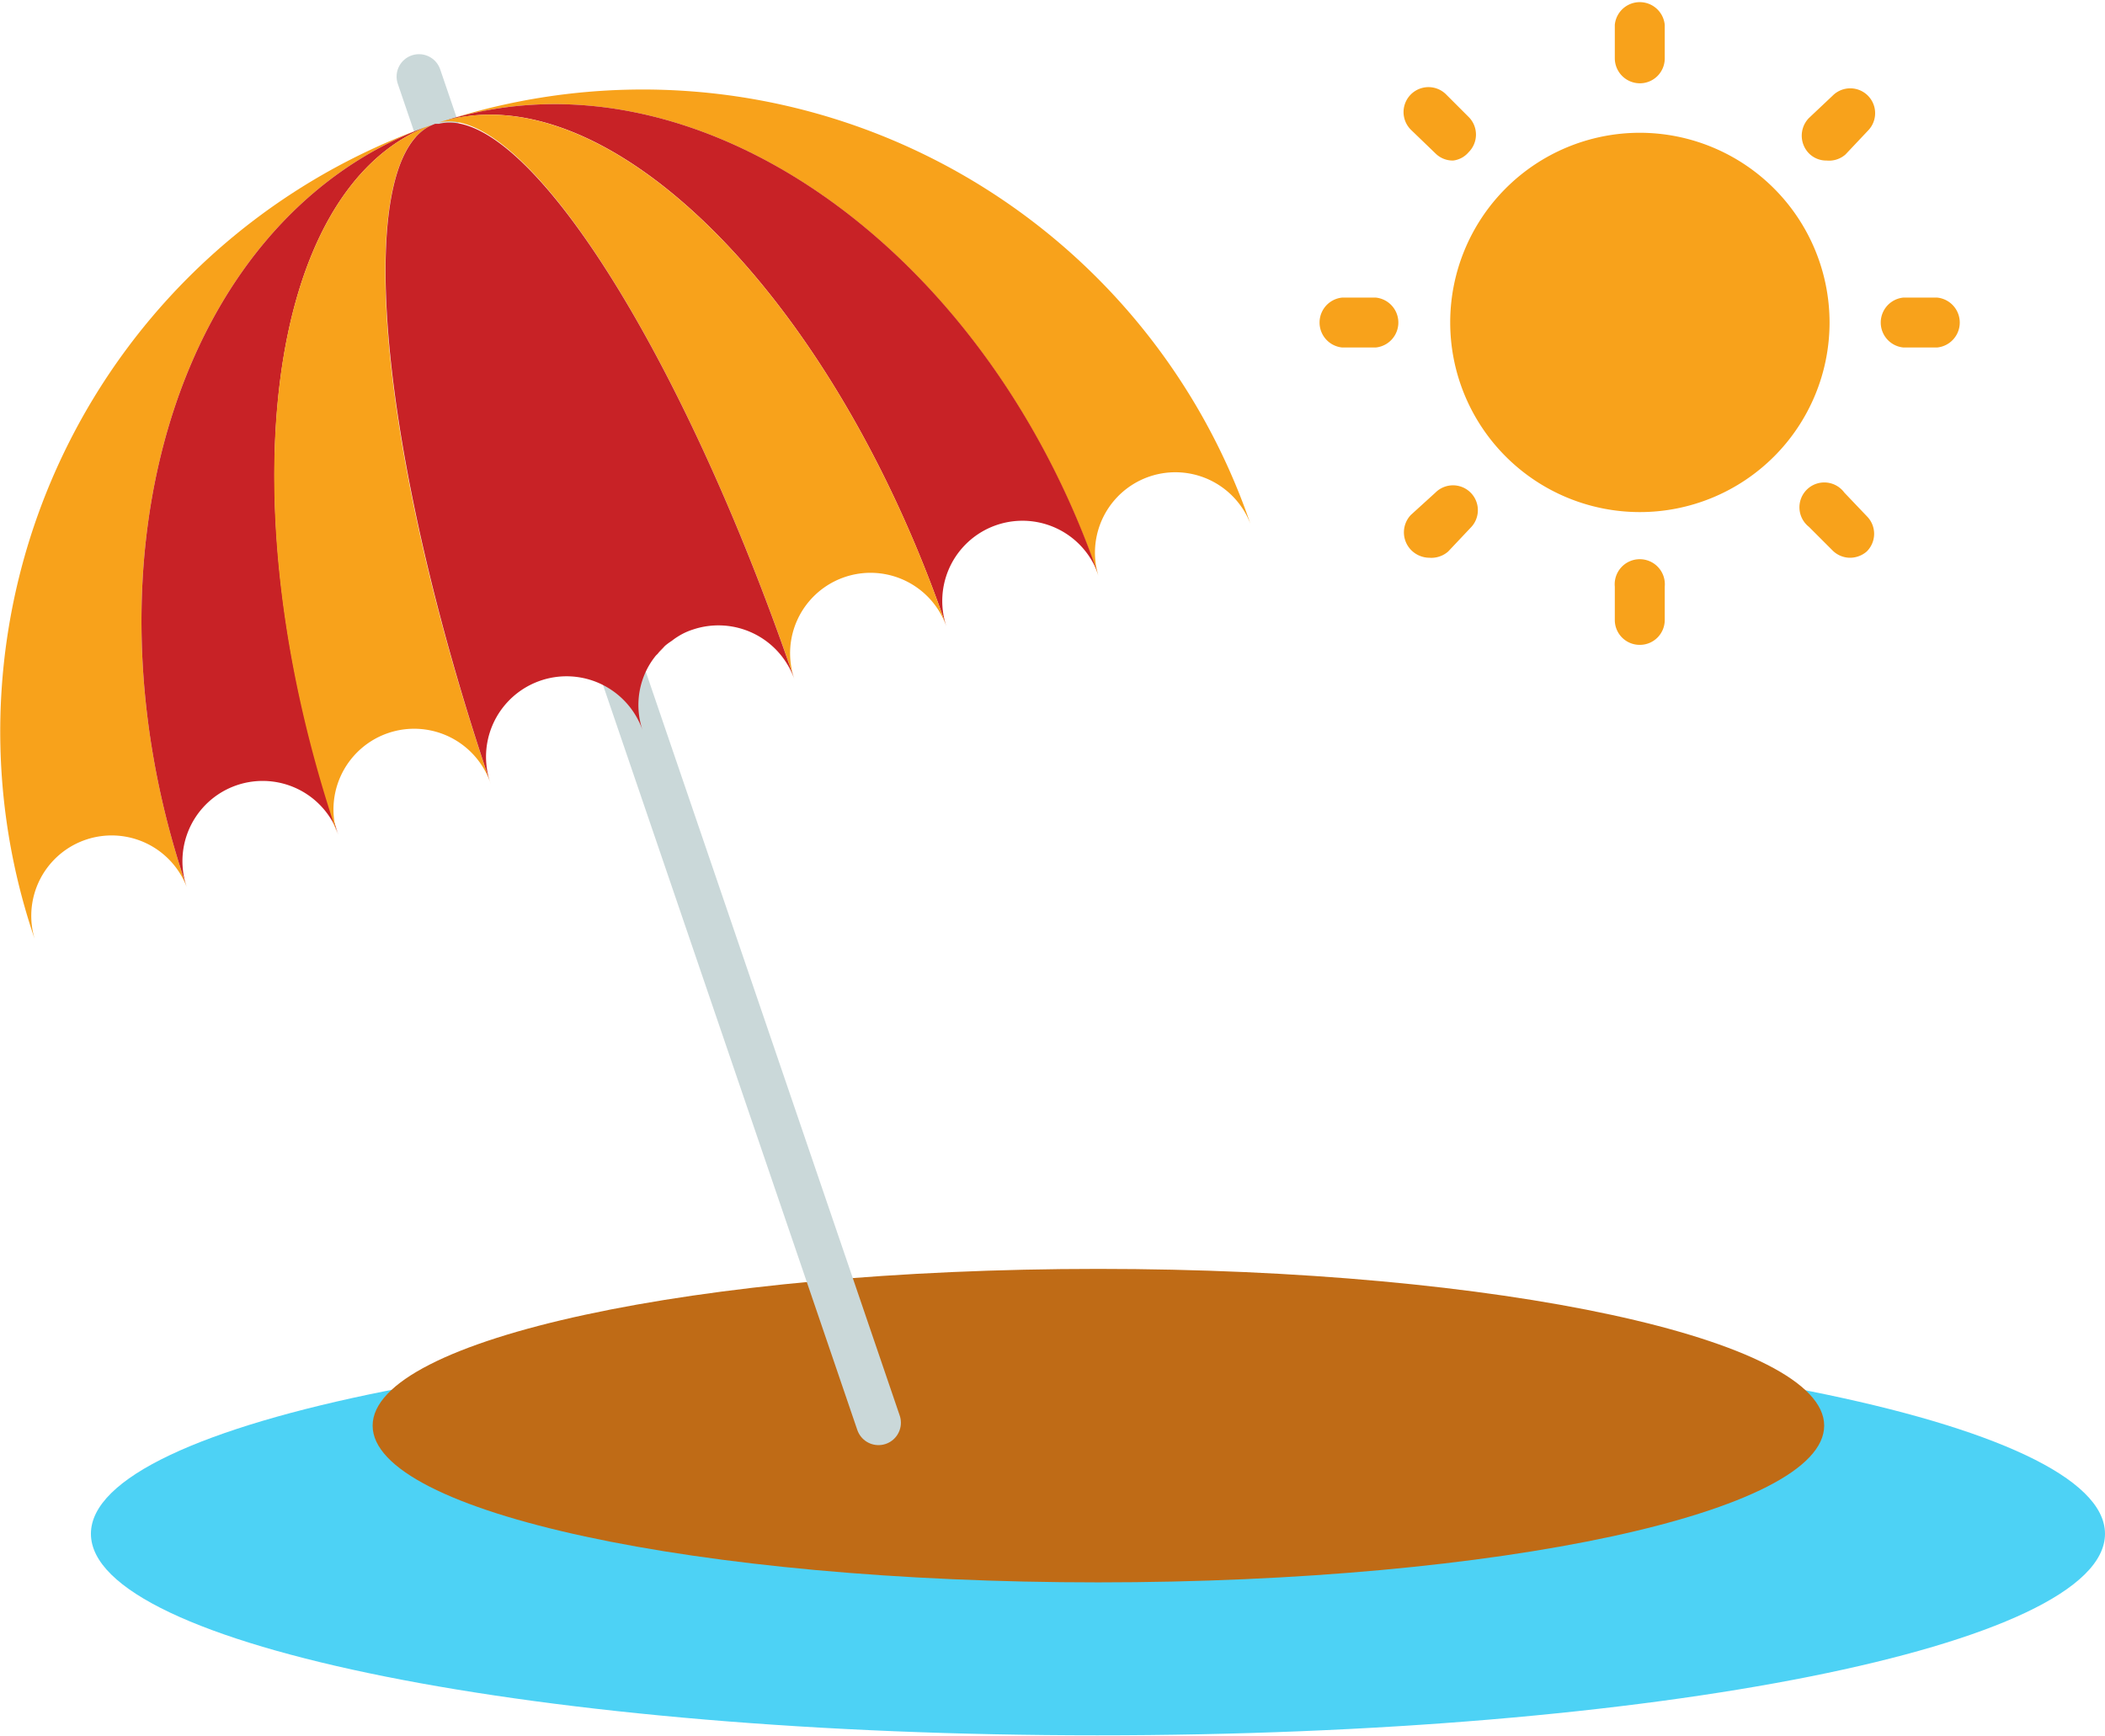 <svg xmlns="http://www.w3.org/2000/svg" viewBox="0 0 94 77.54"><defs><style>.cls-1{fill:#4dd2f5;}.cls-2{fill:#bf6b16;}.cls-3{fill:#905010;stroke:#cad8d9;stroke-linecap:round;stroke-linejoin:round;stroke-width:2px;}.cls-4{fill:#e23e21;}.cls-5{fill:#f8a21b;}.cls-6{fill:#c82226;}</style></defs><g id="Layer_2" data-name="Layer 2"><g id="Layer_2-2" data-name="Layer 2"><path class="cls-1" d="M94,68.5c0,5-20.13,9-45,9s-44.94-4-44.94-9,20.11-9,44.94-9S94,63.51,94,68.5Z"/><path class="cls-2" d="M81.46,63.67c0,3.87-14.52,7-32.42,7s-32.4-3.13-32.4-7,14.5-7,32.4-7S81.46,59.81,81.46,63.67Z"/><line class="cls-3" x1="18.71" y1="3.42" x2="39.23" y2="63.54"/><path class="cls-4" d="M19.51,5.49l-.17.07.17-.07Z"/><path class="cls-5" d="M18.91,5.71A28.68,28.68,0,0,0,1.55,41.94a3.59,3.59,0,0,1,6.79-2.32C3.3,24.86,8,9.83,18.91,5.71Z"/><path class="cls-5" d="M20,5.35C31.08,2,44,11,49.05,25.72a3.59,3.59,0,0,1,6.79-2.32A28.68,28.68,0,0,0,20,5.35Z"/><path class="cls-6" d="M19.08,5.65l-.17.06C8,9.83,3.3,24.86,8.34,39.62a3.58,3.58,0,0,1,6.78-2.32C10.08,22.55,11.87,8.52,19.08,5.65Z"/><path class="cls-6" d="M20,5.35l-.18.06C27.24,3.27,37.23,13.28,42.27,28a3.58,3.58,0,0,1,6.78-2.32C44,11,31.08,2,20,5.35Z"/><path class="cls-4" d="M30,28.62a3.21,3.21,0,0,0-.3.21A3.21,3.21,0,0,1,30,28.62Z"/><path class="cls-5" d="M19.78,5.41l-.18.06c3.8-.88,10.84,10.13,15.88,24.88A3.59,3.59,0,0,1,42.27,28C37.23,13.28,27.24,3.27,19.78,5.41Z"/><path class="cls-4" d="M29.36,29.21a.74.74,0,0,0-.12.13A.74.74,0,0,1,29.36,29.21Z"/><path class="cls-4" d="M28.88,29.92s0,0,0,0S28.88,29.91,28.88,29.92Z"/><path class="cls-4" d="M28.69,32.67s0,0,0,0h0S28.68,32.66,28.69,32.67Z"/><path class="cls-5" d="M19.26,5.59a1.27,1.27,0,0,0-.18.06c-7.21,2.87-9,16.9-4,31.65A3.59,3.59,0,0,1,21.91,35C16.87,20.23,15.71,7.21,19.26,5.59Z"/><path class="cls-4" d="M30.93,28.12a3.93,3.93,0,0,0-.66.3A3.93,3.93,0,0,1,30.93,28.12Z"/><path class="cls-4" d="M29.7,28.83c-.12.12-.23.25-.34.38C29.47,29.08,29.58,29,29.7,28.83Z"/><path class="cls-4" d="M30.27,28.42a2.69,2.69,0,0,0-.27.2A2.69,2.69,0,0,1,30.27,28.42Z"/><path class="cls-4" d="M29.24,29.34a2.81,2.81,0,0,0-.34.55A2.81,2.81,0,0,1,29.24,29.34Z"/><path class="cls-4" d="M28.68,32.63a3.57,3.57,0,0,1,.2-2.71A3.57,3.57,0,0,0,28.68,32.63Z"/><path class="cls-6" d="M35.48,30.36a3.59,3.59,0,0,0-4.55-2.24,2.86,2.86,0,0,0-.66.31,2.61,2.61,0,0,0-.27.19,2.86,2.86,0,0,0-.3.22,3,3,0,0,0-.34.37.74.74,0,0,0-.12.13,3.43,3.43,0,0,0-.35.55v0a3.52,3.52,0,0,0-.2,2.71s0,0,0,0A3.58,3.58,0,0,0,21.91,35c-5-14.76-6.2-27.78-2.65-29.4l.17-.07.17,0C23.4,4.59,30.44,15.6,35.48,30.36Z"/><path class="cls-5" d="M81.7,14.4a8.47,8.47,0,1,1-8.48-8.47A8.48,8.48,0,0,1,81.7,14.4Z"/><path class="cls-5" d="M73.23,3.72a1.12,1.12,0,0,1-1.12-1.11V1.11a1.12,1.12,0,0,1,2.23,0v1.5A1.11,1.11,0,0,1,73.23,3.72Z"/><path class="cls-5" d="M73.23,28.8a1.11,1.11,0,0,1-1.12-1.11V26.2a1.12,1.12,0,1,1,2.23,0v1.49A1.11,1.11,0,0,1,73.23,28.8Z"/><path class="cls-5" d="M81.57,7.17a1.09,1.09,0,0,1-.79-.32,1.13,1.13,0,0,1,0-1.58l1.06-1a1.11,1.11,0,0,1,1.57,1.57l-1,1.06A1.11,1.11,0,0,1,81.57,7.17Z"/><path class="cls-5" d="M63.83,24.91a1.16,1.16,0,0,1-.79-.32A1.13,1.13,0,0,1,63,23L64.1,22a1.11,1.11,0,0,1,1.57,1.57l-1,1.06A1.14,1.14,0,0,1,63.83,24.91Z"/><path class="cls-5" d="M86.52,15.52H85a1.12,1.12,0,0,1,0-2.23h1.5a1.12,1.12,0,0,1,0,2.23Z"/><path class="cls-5" d="M61.43,15.52H59.94a1.12,1.12,0,0,1,0-2.23h1.49a1.12,1.12,0,0,1,0,2.23Z"/><path class="cls-5" d="M82.62,24.91a1.11,1.11,0,0,1-.78-.32l-1.06-1.06A1.11,1.11,0,1,1,82.36,22l1,1.05a1.11,1.11,0,0,1,0,1.58A1.14,1.14,0,0,1,82.62,24.91Z"/><path class="cls-5" d="M64.89,7.17a1.09,1.09,0,0,1-.79-.32L63,5.79a1.11,1.11,0,1,1,1.58-1.57l1,1a1.11,1.11,0,0,1,0,1.58A1.07,1.07,0,0,1,64.89,7.17Z"/></g></g></svg>